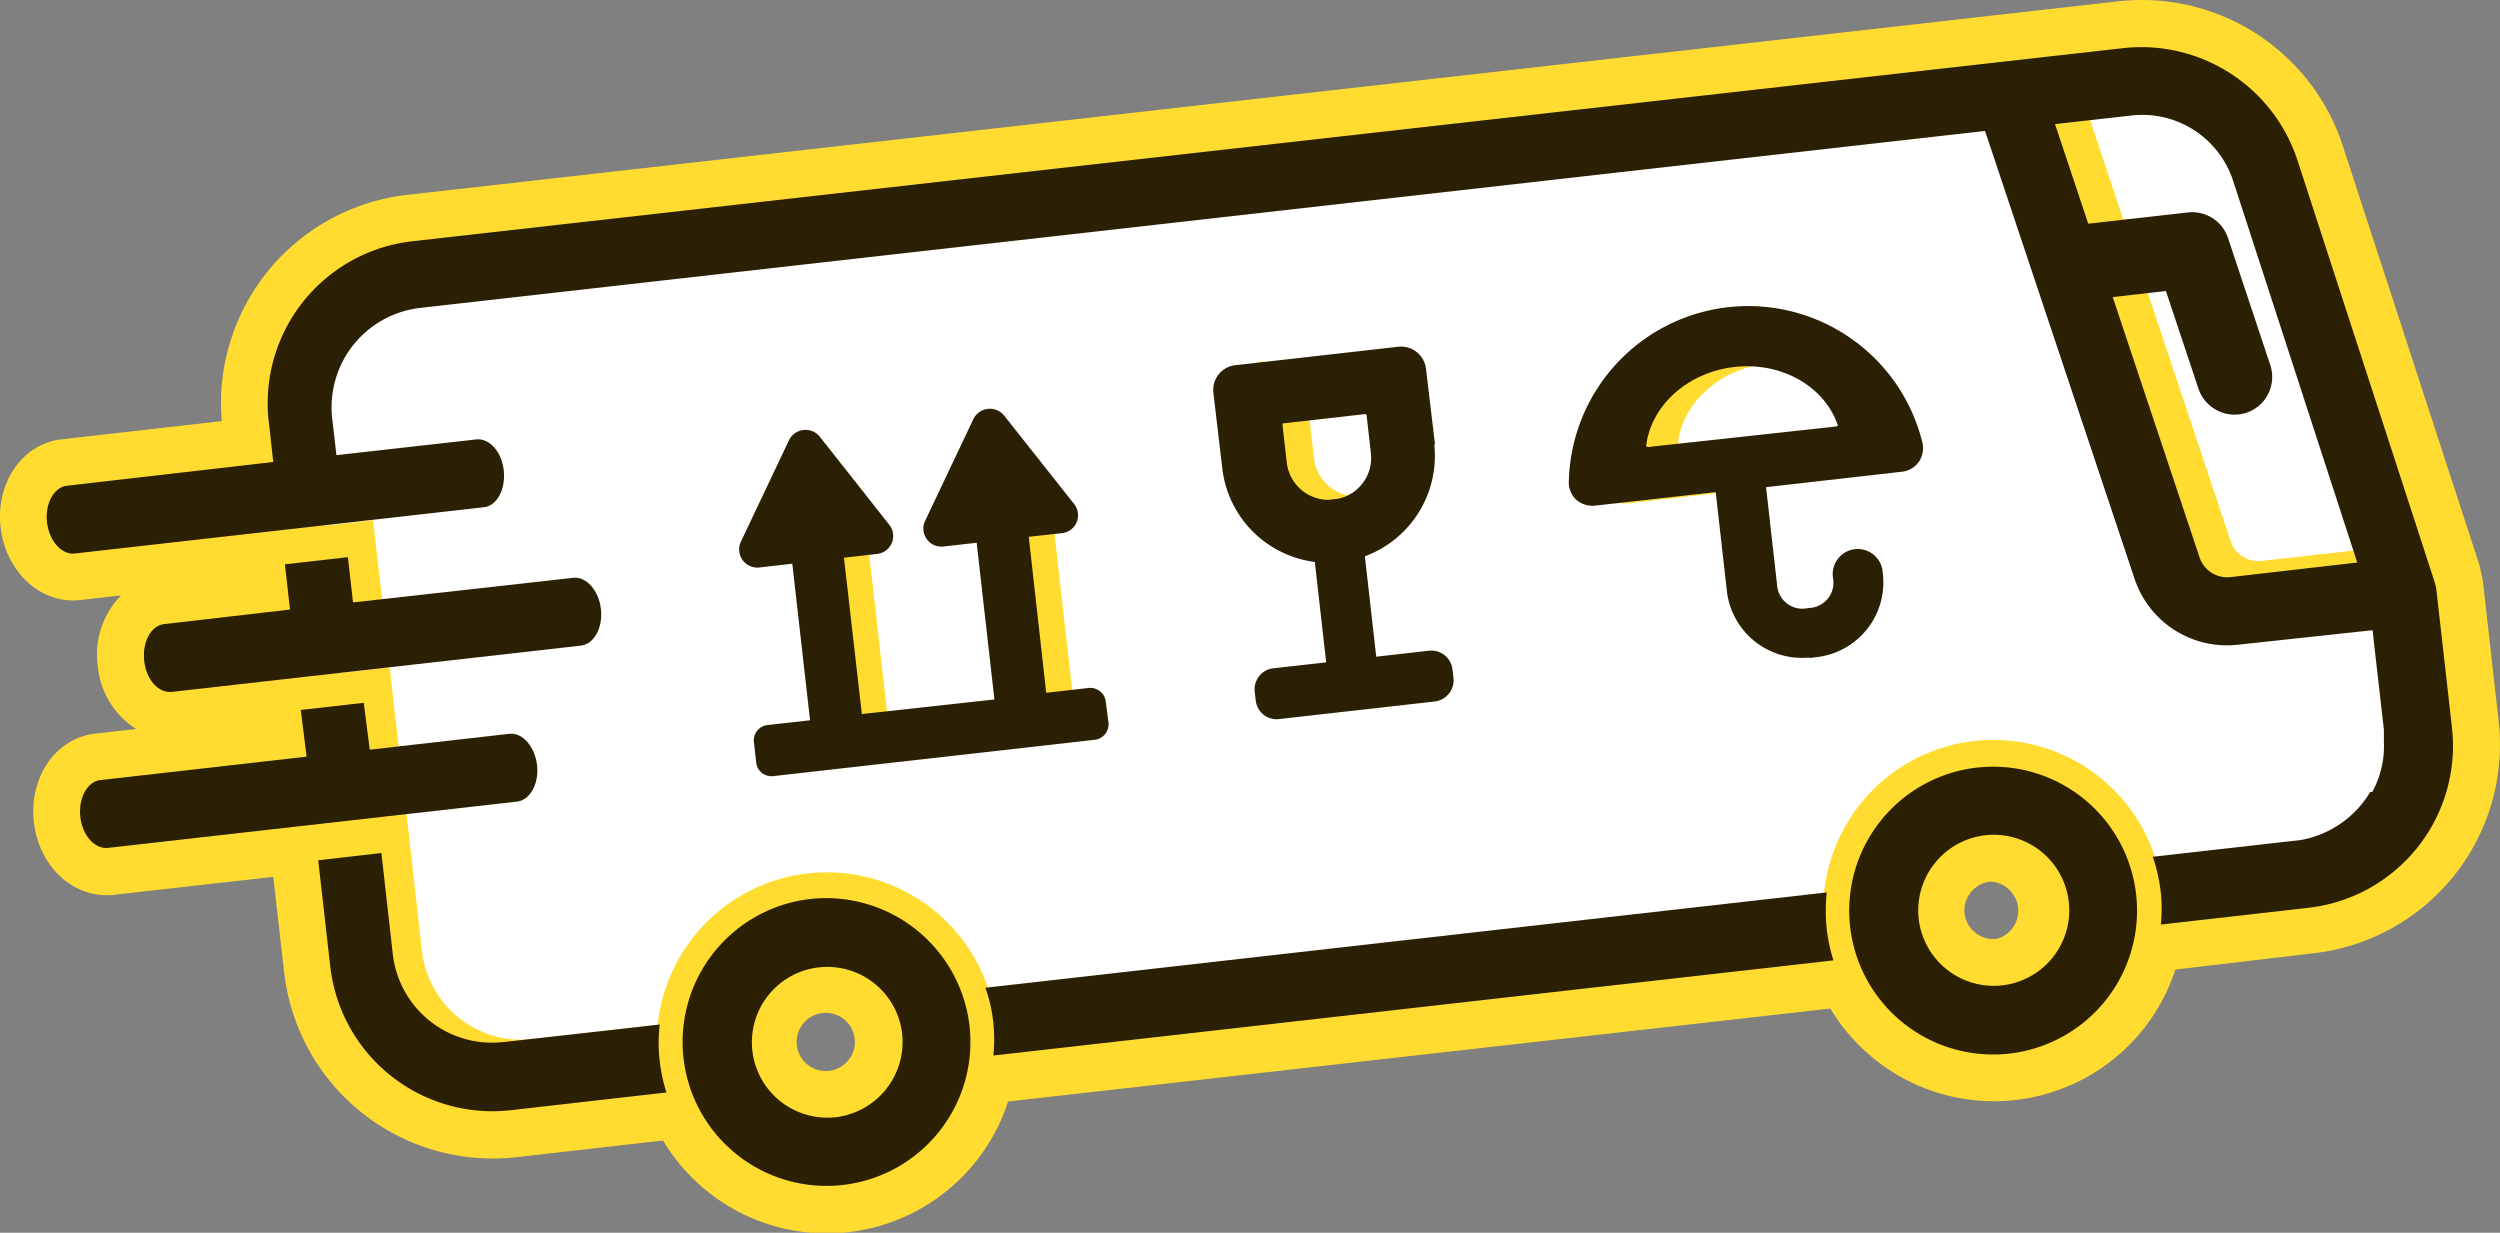 <svg xmlns="http://www.w3.org/2000/svg" viewBox="0 0 171.81 84.72"><rect x="0" y="0" width="171.81" height="84.72" fill="#808080" stroke="none"/><defs><style>.cls-1{fill:#ffdc2f;}.cls-2{fill:#fff;fill-rule:evenodd;}.cls-3{fill:#2c2004;}</style></defs><title>Asset 1</title><g id="Layer_2" data-name="Layer 2"><g id="Слой_1" data-name="Слой 1"><path class="cls-1" d="M170.45,39.11l0-.11L161,10A14.53,14.53,0,0,0,145.58.09L28,13.39A14.42,14.42,0,0,0,15.24,28.94l-11,1.25c-2.7.3-4.55,3-4.2,6.05s2.75,5.29,5.45,5l2.83-.32a5.8,5.8,0,0,0-1.6,4.85A5.73,5.73,0,0,0,9.36,50.1l-2.83.32c-2.7.31-4.55,3-4.2,6.08s2.75,5.27,5.45,5l11-1.24.75,6.57a14.43,14.43,0,0,0,15.93,12.7l10.11-1.15a13.1,13.1,0,0,0,23.71-2.68l56.51-6.39a13.11,13.11,0,0,0,23.71-2.68L159,65.51a14.43,14.43,0,0,0,12.72-15.93L170.64,40A6.42,6.42,0,0,0,170.45,39.11ZM57,73.59a2,2,0,1,1,1.74-2.18A2,2,0,0,1,57,73.59Zm80.22-9.07a2,2,0,0,1-2.21-1.74,2,2,0,0,1,1.77-2.19,2,2,0,0,1,.44,3.93Z"/><path class="cls-2" d="M143.37,7.44l9.94,29.78a2,2,0,0,0,2.09,1.33l7.4-.83,1.32-.15.49-.06-7-21.66c-1.71-5.33-5.7-9.61-11.23-9l-3.13.35.07.22Z"/><path class="cls-2" d="M165.19,42.17l-1.86.21-7.41.84a6.72,6.72,0,0,1-7.08-4.53l-10-29.86h0l-.14-.45-.16-.48h0l0-.14L25.31,20.57a4.83,4.83,0,0,0-4.24,5.31l1.16,10.25,3.41-.38.62,5.45-3.41.39.53,4.66,3.4-.39.62,5.46L24,51.7l.25,2.16,3.41-.39L29,65.36a6.87,6.87,0,0,0,7.51,6.06h.08l8.61-1a11.69,11.69,0,0,1,23.24-.11c0,.15,0,.31,0,.46l57-6.45c0-.15,0-.3-.07-.46a11.69,11.69,0,0,1,23.24-2.63c0,.16,0,.31,0,.47l6.91-.78A12.1,12.1,0,0,0,166.22,47.6l-.62-5.48ZM61.09,50.05,56,50.63,54.48,37.54,59.61,37Zm12.73-1.44-5.12.58L67.22,36.1l5.12-.58ZM92.24,38.35a7.35,7.35,0,0,1-6.33-6.44l-.59-5.2a1.7,1.7,0,0,1,1.5-1.89l3.29,4a.12.12,0,0,0-.1.12l.3,2.59a2.94,2.94,0,0,0,2.86,2.58ZM121.38,25c-3.19.37-5.74,2.67-6.06,5.44,0,0,.09.1.23.09l4.55,3.13-8.26.93a1.68,1.68,0,0,1-1.35-.45,1.65,1.65,0,0,1-.49-1.33A12.64,12.64,0,0,1,120.94,21Z"/><path class="cls-3" d="M92,34.27l-.69.08a2.89,2.89,0,0,1-2.88-2.58l-.29-2.56a.1.1,0,0,1,.09-.12l5.57-.63s.11,0,.12.1l.29,2.56A2.87,2.87,0,0,1,92,34.27Zm6.62-3.73L98,25.33a1.73,1.73,0,0,0-1.91-1.5L84.89,25.1A1.7,1.7,0,0,0,83.39,27L84,32.19a7.34,7.34,0,0,0,6.36,6.43l.78,6.9-3.65.41a1.45,1.45,0,0,0-1.26,1.61l.07.6a1.44,1.44,0,0,0,1.58,1.28L98.6,48.21a1.47,1.47,0,0,0,1.29-1.61l-.07-.6a1.46,1.46,0,0,0-1.61-1.28l-3.63.41-.78-6.9a7.36,7.36,0,0,0,4.77-7.69Z"/><path class="cls-3" d="M52.72,49.83A1.06,1.06,0,0,0,51.81,51l.16,1.4a1.05,1.05,0,0,0,1.15.94l22.12-2.5a1.07,1.07,0,0,0,.94-1.18L76,48.28a1.07,1.07,0,0,0-1.18-1l-2.92.33L70.7,36.89,73,36.64a1.24,1.24,0,0,0,.82-2L69,28.55a1.26,1.26,0,0,0-2.1.24l-3.32,7a1.24,1.24,0,0,0,1.25,1.77l2.29-.26,1.22,10.77-9.11,1L58,38.33l2.27-.26a1.24,1.24,0,0,0,.85-2L56.33,30a1.26,1.26,0,0,0-2.1.24l-3.32,7A1.25,1.25,0,0,0,52.19,39l2.26-.26L55.67,49.5Z"/><path class="cls-3" d="M113.36,30.71a.25.25,0,0,1-.23-.05c.32-2.8,2.88-5.08,6.07-5.44s6.17,1.29,7.1,4c0,0,0,.09-.2.1Zm11,14.51.57-.07a5.17,5.17,0,0,0,4.46-5.78,1.72,1.72,0,1,0-3.41.39,1.74,1.74,0,0,1-1.43,2l-.58.07a1.74,1.74,0,0,1-1.84-1.62l-.76-6.73,9.33-1.06a1.64,1.64,0,0,0,1.19-.71,1.69,1.69,0,0,0,.2-1.4A12.33,12.33,0,0,0,107.82,33a1.65,1.65,0,0,0,.48,1.32,1.69,1.69,0,0,0,1.32.43l8.29-.93.76,6.73a5.19,5.19,0,0,0,5.64,4.64Z"/><path class="cls-3" d="M19.58,38.78l.35,3.11-8.65,1c-.9.1-1.51,1.22-1.37,2.53s1,2.23,1.9,2.13l28.11-3.18c.9-.1,1.52-1.22,1.38-2.5s-1-2.26-1.9-2.16L24.26,41.4l-.35-3.11Z"/><path class="cls-3" d="M36.91,52.59c-.15-1.28-1-2.26-1.9-2.16l-9.6,1.09L25,48.3l-4.33.49L21.07,52,6.89,53.61c-.9.1-1.51,1.25-1.37,2.53s1,2.23,1.9,2.13l28.11-3.18c.9-.1,1.52-1.22,1.38-2.5Z"/><path class="cls-3" d="M136.46,57.4a5.19,5.19,0,1,1-4.6,5.74,5.2,5.2,0,0,1,4.6-5.74Zm1.69,15a9.89,9.89,0,1,0-11-8.7,9.89,9.89,0,0,0,11,8.7Z"/><path class="cls-3" d="M57.4,76.78A5.18,5.18,0,1,1,62,71.05a5.21,5.21,0,0,1-4.57,5.73Zm-1.69-15a9.89,9.89,0,1,0,10.92,8.73,9.92,9.92,0,0,0-10.92-8.73Z"/><path class="cls-3" d="M126,66a11.92,11.92,0,0,1-.46-2.15,12.49,12.49,0,0,1,0-2.52L67.72,67.88a10.51,10.51,0,0,1,.55,2.45,11.68,11.68,0,0,1,0,2.21Z"/><path class="cls-3" d="M146.47,7.94a6.56,6.56,0,0,1,7,4.49L162,38.66l-8.72,1a2,2,0,0,1-2.12-1.36L141.23,8.53Zm-128,21,.31,2.81L4.61,33.38c-.9.1-1.52,1.22-1.38,2.5s1,2.26,1.9,2.16l28.12-3.18c.9-.1,1.51-1.22,1.37-2.53s-1-2.23-1.9-2.13l-9.6,1.08-.29-2.53a6.87,6.87,0,0,1,6.05-7.59L136.42,9,146.7,39.79a6.69,6.69,0,0,0,7.08,4.52l9.27-1,.78,6.84,0,.3v.11c0,.14,0,.27,0,.41a6.57,6.57,0,0,1-.8,3.46l-.14,0a7,7,0,0,1-4.77,3.3h0l-10.17,1.15a12.29,12.29,0,0,1,.55,2.45,10.89,10.89,0,0,1,0,2.21l10.12-1.15a11.2,11.2,0,0,0,9.89-12.38l-1.08-9.55h0a2.46,2.46,0,0,0-.11-.45l-9.43-29a11.3,11.3,0,0,0-12-7.7L28.33,16.58A11.2,11.2,0,0,0,18.47,29Z"/><path class="cls-3" d="M43.5,70.62l-8.94,1h-.05a6.86,6.86,0,0,1-7.51-6l-.79-7-4.34.5.83,7.33A11.22,11.22,0,0,0,35.09,76.3L45.8,75.08a11.92,11.92,0,0,1-.46-2.15,10.61,10.61,0,0,1,0-2.52Z"/><path class="cls-3" d="M153.85,28.48a2.62,2.62,0,0,1-2.76-1.76L148.85,20l-4.8.55a2.6,2.6,0,0,1-.59-5.17l6.9-.78a2.6,2.6,0,0,1,2.76,1.76l2.9,8.72a2.6,2.6,0,0,1-1.64,3.29A2.68,2.68,0,0,1,153.85,28.48Z"/></g></g></svg>